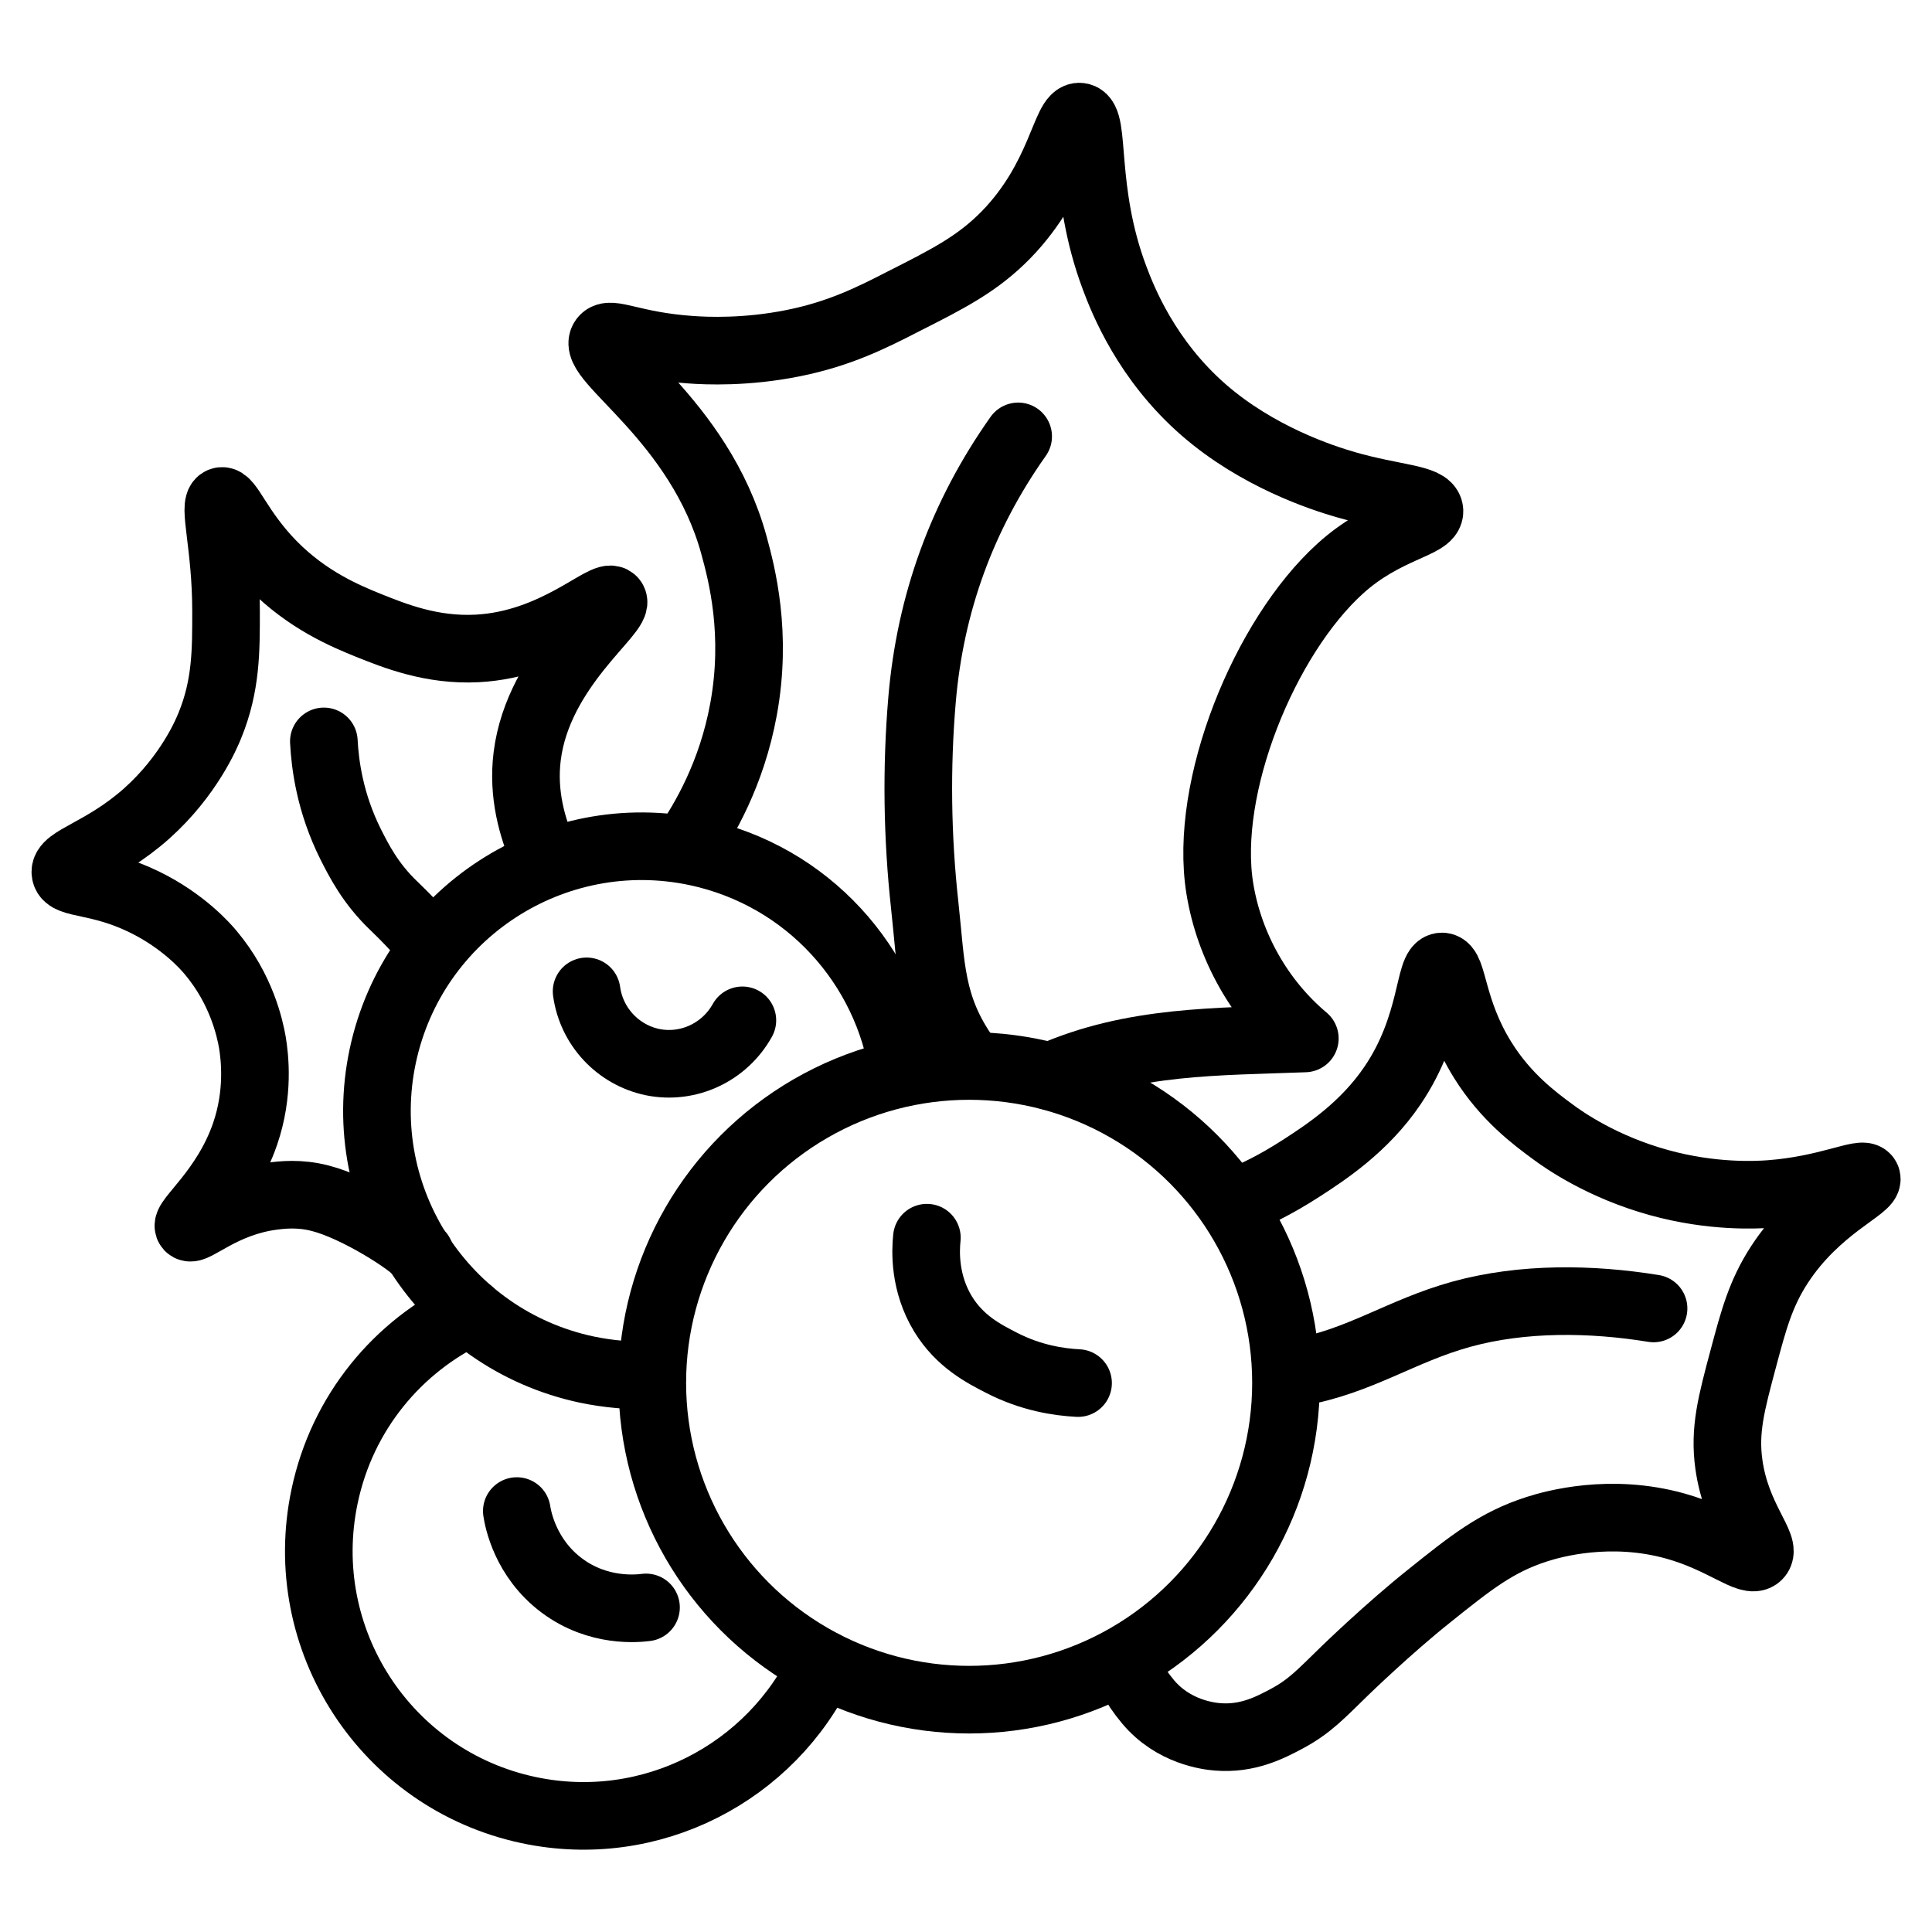 <?xml version="1.0" encoding="utf-8"?>
<!-- Generator: Adobe Illustrator 19.1.0, SVG Export Plug-In . SVG Version: 6.00 Build 0)  -->
<svg version="1.1" stroke="#000" id="Layer_3" xmlns="http://www.w3.org/2000/svg" xmlns:xlink="http://www.w3.org/1999/xlink" x="0px" y="0px" widthviewBox="0 0 800 800" style="enable-background:new 0 0 800 800" width="800px" height="800px" xml:space="preserve">

<g>
	<path fill="none" stroke-width="28" stroke-linecap="round" stroke-linejoin="round" stroke-miterlimit="10"  d="M284.1,350.6c7.4-10.7,18.9-30.1,23.8-57c5.7-31.3-0.7-55.9-4-67.9c-14.3-52.2-59.9-77.2-54-85.2
		c2.7-3.7,11.7,2.6,36,4.3c6.7,0.5,23.1,1.2,42.5-2.7c19-3.8,32.3-10.4,45.5-17.2c18.8-9.5,31-15.7,42.8-27.8
		c22.9-23.6,24.4-49.7,30.5-48.8c6.6,0.9,0.7,30.5,14.3,66.7c3.4,9.1,13.2,34.1,37,54.8c22.2,19.3,48.7,28,58.8,30.9
		c19.8,5.7,34,5.6,34.6,10.7c0.7,5.9-18.4,7.2-36.9,24c-31.4,28.4-56.7,90.5-49.9,132.5c3.9,24,16.6,46.5,35.2,62.1
		c-36.3,1.4-71.3,0.7-105.3,15.7"/>
	<path fill="none" stroke-width="28" stroke-linecap="round" stroke-linejoin="round" stroke-miterlimit="10"  d="M224.9,353.1c-4.4-10.2-8.6-24.1-6.6-40c4.6-36.8,39.1-60.2,35.5-64.5c-3.1-3.7-23.8,18.2-56.2,19.9
		c-18.9,1-34.4-5.3-44.9-9.5c-9.4-3.8-25.4-10.4-39.9-25.2c-14-14.3-18.1-27.4-21.2-26.3c-3.6,1.3,2,18.2,2,45.7
		c0,16,0.1,30.6-6.7,47.2c-1.4,3.5-8.7,20.8-26.1,36.4c-18.2,16.2-34.7,19.1-33.7,24.7c0.9,4.9,13.7,2.7,32.7,12
		c16.2,7.9,25.5,18.6,27.4,20.9c12.9,15.3,16.3,31.6,17.3,37.2c1,6.1,2.8,21-3,37.9c-8,23.4-25.5,36.2-23.3,38.6
		c1.9,2.2,13.9-10.1,34.6-12.8c3.9-0.5,11.2-1.4,19.9,0.9c15.2,3.9,37.7,18.4,41.2,23"/>
	<path fill="none" stroke-width="28" stroke-linecap="round" stroke-linejoin="round" stroke-miterlimit="10"  d="M511.3,498c7.9-3.1,16.3-7,27.9-14.5c9.7-6.3,25.7-16.7,37.4-34c17-25,14.9-49.4,20.5-49.3
		c4.8,0.1,3.7,17.7,16.9,38.8c9.6,15.4,21.6,24.2,28.9,29.6c4.7,3.5,20.5,14.6,44.1,21.1c22.1,6.1,40.2,5.1,45.9,4.7
		c24-1.8,38.5-9.6,40-6.6c1.8,3.6-20.5,11.9-36.1,35.9c-7.8,12-10.7,23-14.9,38.7c-5,18.7-8,29.8-6,44c3.1,22.3,16,33.9,12.1,37.8
		c-3.6,3.6-14.3-6.7-34.3-12.3c-26.9-7.5-50.5-0.9-57.3,1.3c-16.6,5.3-27.2,13.7-44.4,27.5c-17.1,13.6-35.1,31.1-35.1,31.1
		c-9.7,9.4-14.5,14.8-24.3,20c-6.8,3.6-16,8.4-28.4,7.4c-3.8-0.3-18.3-2-28.8-14.5c-6.6-7.9-7.9-12.3-8.5-16.3"/>
	<path fill="none" stroke-width="28" stroke-linecap="round" stroke-linejoin="round" stroke-miterlimit="10"  d="M134.1,307c0.5,9.6,2.5,25.4,11.1,42.6c3.3,6.5,8.1,16.2,18,25.6c11.6,11.1,9.6,11.5,16.8,13.8"/>
	<path fill="none" stroke-width="28" stroke-linecap="round" stroke-linejoin="round" stroke-miterlimit="10"  d="M421.6,180.7c-23.2,32.8-36.4,69.1-39.8,109c-2.4,28.3-2,56.8,1.1,85.1c2.8,25.4,2.1,41.8,17.1,63"/>
	<path fill="none" stroke-width="28" stroke-linecap="round" stroke-linejoin="round" stroke-miterlimit="10"  d="M537.2,568.3c25.8-4.5,42.9-17.2,67.9-24.1c25.4-7,53.8-6.6,79.6-2.4"/>
	<path fill="none" stroke-width="28" stroke-linecap="round" stroke-linejoin="round" stroke-miterlimit="10"  d="M242.9,410.5c2,14.6,13,26.3,27.3,29.3c14.7,3,29.8-4,37.2-17.3"/>
	<path fill="none" stroke-width="28" stroke-linecap="round" stroke-linejoin="round" stroke-miterlimit="10"  d="M383.8,512.5c-0.6,5.6-1.1,18.8,6.7,31.6c7,11.4,16.8,16.4,24.2,20.2c12.2,6.3,23.8,8,31.7,8.4"/>
	<path fill="none" stroke-width="28" stroke-linecap="round" stroke-linejoin="round" stroke-miterlimit="10"  d="M214,625.7c0.5,3.3,3.5,19.5,18.6,30.8c15.2,11.4,31.7,9.5,34.9,9.1"/>
	<path fill="none" stroke-width="28" stroke-linecap="round" stroke-linejoin="round" stroke-miterlimit="10"  d="M374.1,444.1C373.9,441.3,374.1,444.1,374.1,444.1c-6.4-44.1-39.6-81.5-85.7-91.3
		c-59.2-12.5-117.3,25.3-129.9,84.4s25.3,117.3,84.4,129.9c9.1,1.9,18.2,2.7,27.2,2.3c0,0-3.4,0.5,0,0"/>
	<path fill="none" stroke-width="28" stroke-linecap="round" stroke-linejoin="round" stroke-miterlimit="10"  d="M194.6,543.3c-29.8,14.1-52.9,41.5-60.2,76.3c-12.5,59.2,25.3,117.3,84.4,129.9
		c50.7,10.8,100.7-15.5,121.8-60.5"/>
	<circle fill="none" stroke-width="28" stroke-linecap="round" stroke-linejoin="round" stroke-miterlimit="10"  cx="401.3" cy="572.6" r="131.2"/>
</g>
</svg>
